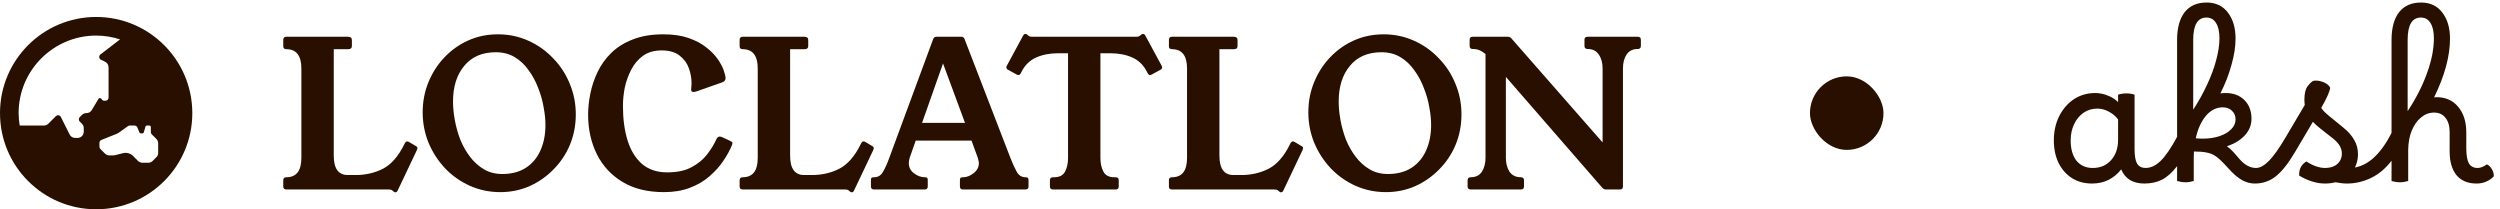 <svg width="442" height="37" viewBox="0 0 442 37" fill="none" xmlns="http://www.w3.org/2000/svg">
<path d="M17 3C7.611 3 0 10.611 0 20C0 29.389 7.611 37 17 37C26.389 37 34 29.389 34 20C34 10.611 26.389 3 17 3ZM16.223 19.467C16.025 19.798 15.667 20 15.282 20H15.261C14.97 20 14.691 20.116 14.486 20.322L14.098 20.709C13.884 20.923 13.884 21.271 14.098 21.485L14.486 21.873C14.691 22.078 14.807 22.357 14.807 22.648V23.29C14.807 23.896 14.316 24.387 13.71 24.387H13.291C12.876 24.387 12.496 24.153 12.311 23.78L10.76 20.68C10.593 20.346 10.146 20.273 9.882 20.537L8.547 21.871C8.342 22.077 8.063 22.193 7.772 22.193H3.483C3.367 21.477 3.29 20.748 3.29 20C3.29 12.441 9.44 6.29 17 6.29C18.474 6.29 19.893 6.531 21.225 6.963L17.786 9.605C17.436 9.838 17.469 10.363 17.845 10.551L18.588 10.922C18.959 11.108 19.194 11.488 19.194 11.903V17.258C19.194 17.561 18.948 17.806 18.645 17.806H18.435C18.228 17.806 18.038 17.689 17.945 17.503C17.838 17.29 17.537 17.278 17.413 17.483L16.223 19.467ZM27.968 27.021C27.968 27.312 27.852 27.591 27.646 27.797L26.99 28.453C26.785 28.658 26.506 28.774 26.215 28.774H25.176C24.885 28.774 24.606 28.658 24.401 28.453L23.509 27.561C23.285 27.337 23.006 27.175 22.701 27.09C22.396 27.006 22.074 27.001 21.766 27.078L20.308 27.443C20.221 27.465 20.132 27.476 20.042 27.476H19.333C19.043 27.476 18.764 27.36 18.558 27.154L17.742 26.338C17.639 26.235 17.581 26.096 17.581 25.95V25.251C17.581 25.027 17.718 24.825 17.926 24.741L20.623 23.663C20.759 23.608 20.887 23.538 21.006 23.453L22.631 22.296C22.724 22.23 22.835 22.194 22.949 22.194H23.778C24 22.194 24.2 22.327 24.285 22.532L24.651 23.413C24.672 23.463 24.707 23.506 24.752 23.536C24.797 23.566 24.85 23.582 24.904 23.582H25.165C25.287 23.582 25.394 23.501 25.428 23.384L25.716 22.392C25.75 22.275 25.857 22.195 25.979 22.195H26.395C26.546 22.195 26.669 22.318 26.669 22.469V23.355C26.669 23.501 26.726 23.641 26.829 23.743L27.646 24.56C27.851 24.765 27.967 25.044 27.967 25.335V27.021H27.968Z" fill="#280F00"/>
<path d="M73.48 25.796C73.696 25.892 73.804 26.036 73.804 26.228C73.804 26.252 73.792 26.288 73.768 26.336C73.768 26.36 73.744 26.432 73.696 26.552L70.312 33.68C70.216 33.896 70.072 34.004 69.88 34.004C69.832 34.004 69.772 33.98 69.7 33.932C69.628 33.908 69.52 33.824 69.376 33.68C69.256 33.56 69.016 33.5 68.656 33.5H50.62C50.26 33.5 50.08 33.32 50.08 32.96V31.88C50.08 31.52 50.26 31.34 50.62 31.34C52.396 31.34 53.284 30.2 53.284 27.92V12.116C53.284 9.836 52.396 8.696 50.62 8.696C50.26 8.696 50.08 8.516 50.08 8.156V7.076C50.08 6.692 50.26 6.5 50.62 6.5H61.528C61.984 6.5 62.212 6.692 62.212 7.076V8.156C62.212 8.516 61.996 8.696 61.564 8.696H59.008V27.524C59.008 29.804 59.836 30.944 61.492 30.944H62.896C64.648 30.944 66.256 30.572 67.72 29.828C69.184 29.06 70.432 27.632 71.464 25.544L71.572 25.328C71.692 25.112 71.836 25.004 72.004 25.004C72.124 25.004 72.232 25.04 72.328 25.112L73.48 25.796ZM88.049 6.068C89.945 6.068 91.721 6.44 93.377 7.184C95.057 7.928 96.521 8.96 97.769 10.28C99.041 11.576 100.025 13.076 100.721 14.78C101.441 16.484 101.801 18.296 101.801 20.216C101.801 22.136 101.453 23.936 100.757 25.616C100.061 27.272 99.089 28.724 97.841 29.972C96.617 31.22 95.201 32.204 93.593 32.924C91.985 33.62 90.269 33.968 88.445 33.968C86.549 33.968 84.761 33.596 83.081 32.852C81.425 32.108 79.973 31.088 78.725 29.792C77.477 28.472 76.493 26.96 75.773 25.256C75.077 23.552 74.729 21.752 74.729 19.856C74.729 17.984 75.065 16.22 75.737 14.564C76.409 12.908 77.345 11.444 78.545 10.172C79.769 8.876 81.185 7.868 82.793 7.148C84.401 6.428 86.153 6.068 88.049 6.068ZM87.653 9.236C85.253 9.236 83.393 10.04 82.073 11.648C80.753 13.232 80.093 15.332 80.093 17.948C80.093 18.98 80.201 20.084 80.417 21.26C80.633 22.436 80.957 23.588 81.389 24.716C81.845 25.82 82.421 26.828 83.117 27.74C83.813 28.652 84.629 29.384 85.565 29.936C86.501 30.488 87.581 30.764 88.805 30.764C90.437 30.764 91.817 30.404 92.945 29.684C94.097 28.94 94.961 27.92 95.537 26.624C96.137 25.304 96.437 23.792 96.437 22.088C96.437 21.152 96.329 20.108 96.113 18.956C95.921 17.804 95.597 16.664 95.141 15.536C94.709 14.384 94.145 13.34 93.449 12.404C92.777 11.444 91.961 10.676 91.001 10.1C90.041 9.524 88.925 9.236 87.653 9.236ZM128.999 24.86C129.143 24.932 129.263 25.004 129.359 25.076C129.455 25.124 129.503 25.208 129.503 25.328C129.503 25.376 129.479 25.472 129.431 25.616C129.047 26.552 128.519 27.512 127.847 28.496C127.199 29.456 126.383 30.356 125.399 31.196C124.439 32.036 123.287 32.708 121.943 33.212C120.623 33.716 119.099 33.968 117.371 33.968C114.491 33.968 112.055 33.368 110.063 32.168C108.071 30.968 106.559 29.336 105.527 27.272C104.495 25.184 103.979 22.856 103.979 20.288C103.979 19.088 104.111 17.84 104.375 16.544C104.639 15.224 105.071 13.94 105.671 12.692C106.271 11.444 107.075 10.328 108.083 9.344C109.115 8.336 110.387 7.544 111.899 6.968C113.411 6.368 115.199 6.068 117.263 6.068C118.991 6.068 120.479 6.284 121.727 6.716C122.975 7.148 124.019 7.7 124.859 8.372C125.699 9.02 126.371 9.704 126.875 10.424C127.379 11.144 127.739 11.816 127.955 12.44C128.171 13.064 128.279 13.532 128.279 13.844C128.279 14.18 128.075 14.42 127.667 14.564L123.275 16.112C123.035 16.208 122.819 16.256 122.627 16.256C122.339 16.256 122.195 16.136 122.195 15.896C122.195 15.848 122.207 15.668 122.231 15.356C122.255 15.044 122.267 14.828 122.267 14.708C122.267 13.844 122.111 12.968 121.799 12.08C121.487 11.192 120.947 10.448 120.179 9.848C119.411 9.224 118.343 8.912 116.975 8.912C115.679 8.912 114.587 9.224 113.699 9.848C112.835 10.472 112.139 11.288 111.611 12.296C111.083 13.304 110.699 14.372 110.459 15.5C110.243 16.628 110.135 17.696 110.135 18.704C110.135 21.032 110.411 23.084 110.963 24.86C111.515 26.612 112.367 27.992 113.519 29C114.695 29.984 116.171 30.476 117.947 30.476C119.723 30.476 121.175 30.164 122.303 29.54C123.455 28.916 124.367 28.16 125.039 27.272C125.735 26.36 126.275 25.472 126.659 24.608C126.803 24.296 127.007 24.14 127.271 24.14C127.391 24.14 127.547 24.188 127.739 24.284L128.999 24.86ZM154.164 25.796C154.38 25.892 154.488 26.036 154.488 26.228C154.488 26.252 154.476 26.288 154.452 26.336C154.452 26.36 154.428 26.432 154.38 26.552L150.996 33.68C150.9 33.896 150.756 34.004 150.564 34.004C150.516 34.004 150.456 33.98 150.384 33.932C150.312 33.908 150.204 33.824 150.06 33.68C149.94 33.56 149.7 33.5 149.34 33.5H131.304C130.944 33.5 130.764 33.32 130.764 32.96V31.88C130.764 31.52 130.944 31.34 131.304 31.34C133.08 31.34 133.968 30.2 133.968 27.92V12.116C133.968 9.836 133.08 8.696 131.304 8.696C130.944 8.696 130.764 8.516 130.764 8.156V7.076C130.764 6.692 130.944 6.5 131.304 6.5H142.212C142.668 6.5 142.896 6.692 142.896 7.076V8.156C142.896 8.516 142.68 8.696 142.248 8.696H139.692V27.524C139.692 29.804 140.52 30.944 142.176 30.944H143.58C145.332 30.944 146.94 30.572 148.404 29.828C149.868 29.06 151.116 27.632 152.148 25.544L152.256 25.328C152.376 25.112 152.52 25.004 152.688 25.004C152.808 25.004 152.916 25.04 153.012 25.112L154.164 25.796ZM178.642 27.92C179.026 28.904 179.398 29.72 179.758 30.368C180.118 31.016 180.634 31.34 181.306 31.34C181.546 31.34 181.69 31.388 181.738 31.484C181.81 31.556 181.846 31.688 181.846 31.88V32.96C181.846 33.32 181.666 33.5 181.306 33.5H170.254C169.894 33.5 169.714 33.32 169.714 32.96V31.88C169.714 31.688 169.738 31.556 169.786 31.484C169.858 31.388 170.014 31.34 170.254 31.34C170.902 31.34 171.526 31.1 172.126 30.62C172.75 30.14 173.062 29.552 173.062 28.856C173.062 28.688 173.038 28.532 172.99 28.388C172.966 28.244 172.93 28.088 172.882 27.92L171.766 24.86H161.902L160.822 27.92C160.774 28.088 160.738 28.256 160.714 28.424C160.69 28.568 160.678 28.7 160.678 28.82C160.678 29.588 160.99 30.2 161.614 30.656C162.238 31.112 162.862 31.34 163.486 31.34C163.75 31.34 163.906 31.388 163.954 31.484C164.002 31.556 164.026 31.688 164.026 31.88V32.96C164.026 33.32 163.846 33.5 163.486 33.5H154.522C154.162 33.5 153.982 33.32 153.982 32.96V31.88C153.982 31.688 154.006 31.556 154.054 31.484C154.126 31.388 154.282 31.34 154.522 31.34C155.242 31.34 155.782 31.004 156.142 30.332C156.526 29.66 156.886 28.856 157.222 27.92L164.962 6.968C165.058 6.656 165.262 6.5 165.574 6.5H169.93C170.242 6.5 170.446 6.644 170.542 6.932L178.642 27.92ZM163.018 21.728H170.614L166.726 11.216L163.018 21.728ZM200.854 6.5C200.974 6.5 201.106 6.488 201.25 6.464C201.418 6.416 201.586 6.308 201.754 6.14C201.85 6.044 201.958 5.996 202.078 5.996C202.27 5.996 202.414 6.104 202.51 6.32L205.354 11.576C205.426 11.72 205.462 11.828 205.462 11.9C205.462 12.092 205.366 12.236 205.174 12.332L203.662 13.16C203.518 13.232 203.398 13.268 203.302 13.268C203.158 13.268 203.026 13.16 202.906 12.944L202.798 12.728C202.198 11.528 201.334 10.676 200.206 10.172C199.078 9.668 197.782 9.416 196.318 9.416H194.554V27.92C194.554 28.88 194.734 29.696 195.094 30.368C195.454 31.016 196.09 31.34 197.002 31.34H197.254C197.614 31.34 197.794 31.52 197.794 31.88V32.96C197.794 33.32 197.614 33.5 197.254 33.5H186.166C185.806 33.5 185.626 33.32 185.626 32.96V31.88C185.626 31.52 185.806 31.34 186.166 31.34H186.382C187.294 31.34 187.93 31.016 188.29 30.368C188.65 29.696 188.83 28.88 188.83 27.92V9.416H187.066C185.602 9.416 184.306 9.668 183.178 10.172C182.05 10.676 181.186 11.528 180.586 12.728L180.478 12.944C180.358 13.16 180.226 13.268 180.082 13.268C179.986 13.268 179.866 13.232 179.722 13.16L178.21 12.332C178.018 12.236 177.922 12.092 177.922 11.9C177.922 11.828 177.958 11.72 178.03 11.576L180.874 6.32C180.994 6.104 181.138 5.996 181.306 5.996C181.426 5.996 181.534 6.044 181.63 6.14C181.798 6.308 181.954 6.416 182.098 6.464C182.266 6.488 182.41 6.5 182.53 6.5H200.854ZM230.066 25.796C230.282 25.892 230.39 26.036 230.39 26.228C230.39 26.252 230.378 26.288 230.354 26.336C230.354 26.36 230.33 26.432 230.282 26.552L226.898 33.68C226.802 33.896 226.658 34.004 226.466 34.004C226.418 34.004 226.358 33.98 226.286 33.932C226.214 33.908 226.106 33.824 225.962 33.68C225.842 33.56 225.602 33.5 225.242 33.5H207.206C206.846 33.5 206.666 33.32 206.666 32.96V31.88C206.666 31.52 206.846 31.34 207.206 31.34C208.982 31.34 209.87 30.2 209.87 27.92V12.116C209.87 9.836 208.982 8.696 207.206 8.696C206.846 8.696 206.666 8.516 206.666 8.156V7.076C206.666 6.692 206.846 6.5 207.206 6.5H218.114C218.57 6.5 218.798 6.692 218.798 7.076V8.156C218.798 8.516 218.582 8.696 218.15 8.696H215.594V27.524C215.594 29.804 216.422 30.944 218.078 30.944H219.482C221.234 30.944 222.842 30.572 224.306 29.828C225.77 29.06 227.018 27.632 228.05 25.544L228.158 25.328C228.278 25.112 228.422 25.004 228.59 25.004C228.71 25.004 228.818 25.04 228.914 25.112L230.066 25.796ZM244.635 6.068C246.531 6.068 248.307 6.44 249.963 7.184C251.643 7.928 253.107 8.96 254.355 10.28C255.627 11.576 256.611 13.076 257.307 14.78C258.027 16.484 258.387 18.296 258.387 20.216C258.387 22.136 258.039 23.936 257.343 25.616C256.647 27.272 255.675 28.724 254.427 29.972C253.203 31.22 251.787 32.204 250.179 32.924C248.571 33.62 246.855 33.968 245.031 33.968C243.135 33.968 241.347 33.596 239.667 32.852C238.011 32.108 236.559 31.088 235.311 29.792C234.063 28.472 233.079 26.96 232.359 25.256C231.663 23.552 231.315 21.752 231.315 19.856C231.315 17.984 231.651 16.22 232.323 14.564C232.995 12.908 233.931 11.444 235.131 10.172C236.355 8.876 237.771 7.868 239.379 7.148C240.987 6.428 242.739 6.068 244.635 6.068ZM244.239 9.236C241.839 9.236 239.979 10.04 238.659 11.648C237.339 13.232 236.679 15.332 236.679 17.948C236.679 18.98 236.787 20.084 237.003 21.26C237.219 22.436 237.543 23.588 237.975 24.716C238.431 25.82 239.007 26.828 239.703 27.74C240.399 28.652 241.215 29.384 242.151 29.936C243.087 30.488 244.167 30.764 245.391 30.764C247.023 30.764 248.403 30.404 249.531 29.684C250.683 28.94 251.547 27.92 252.123 26.624C252.723 25.304 253.023 23.792 253.023 22.088C253.023 21.152 252.915 20.108 252.699 18.956C252.507 17.804 252.183 16.664 251.727 15.536C251.295 14.384 250.731 13.34 250.035 12.404C249.363 11.444 248.547 10.676 247.587 10.1C246.627 9.524 245.511 9.236 244.239 9.236ZM289.567 6.5C289.927 6.5 290.107 6.68 290.107 7.04V8.12C290.107 8.48 289.927 8.66 289.567 8.66C288.679 8.66 288.019 8.984 287.587 9.632C287.155 10.28 286.939 11.096 286.939 12.08V32.96C286.939 33.32 286.759 33.5 286.399 33.5H283.915C283.675 33.5 283.459 33.392 283.267 33.176L266.239 13.592V27.92C266.239 28.88 266.455 29.696 266.887 30.368C267.343 31.016 268.015 31.34 268.903 31.34C269.263 31.34 269.443 31.52 269.443 31.88V32.96C269.443 33.32 269.263 33.5 268.903 33.5H260.011C259.651 33.5 259.471 33.32 259.471 32.96V31.88C259.471 31.52 259.651 31.34 260.011 31.34C260.899 31.34 261.559 31.016 261.991 30.368C262.423 29.696 262.639 28.88 262.639 27.92V9.56C262.279 9.248 261.919 9.02 261.559 8.876C261.223 8.732 260.827 8.66 260.371 8.66C260.011 8.66 259.831 8.48 259.831 8.12V7.04C259.831 6.68 260.011 6.5 260.371 6.5H266.599C266.863 6.5 267.079 6.608 267.247 6.824L283.339 25.184V12.08C283.339 11.096 283.111 10.28 282.655 9.632C282.223 8.984 281.563 8.66 280.675 8.66C280.315 8.66 280.135 8.48 280.135 8.12V7.04C280.135 6.68 280.315 6.5 280.675 6.5H289.567Z" fill="#280F00"/>
<rect x="320" y="13.5" width="13" height="13" rx="6.5" fill="#280F00"/>
<path d="M369.872 32.448C368.528 32.448 367.344 32.128 366.32 31.488C365.317 30.848 364.528 29.952 363.952 28.8C363.397 27.648 363.12 26.325 363.12 24.832C363.12 23.211 363.44 21.771 364.08 20.512C364.72 19.253 365.584 18.261 366.672 17.536C367.781 16.811 369.04 16.448 370.448 16.448C371.195 16.448 371.931 16.597 372.656 16.896C373.381 17.173 373.989 17.557 374.48 18.048V16.736C374.672 16.672 374.896 16.619 375.152 16.576C375.408 16.533 375.675 16.512 375.952 16.512C376.464 16.512 376.944 16.587 377.392 16.736V26.4C377.392 27.573 377.541 28.416 377.84 28.928C378.16 29.44 378.661 29.696 379.344 29.696C379.643 29.696 379.867 29.824 380.016 30.08C380.187 30.336 380.272 30.677 380.272 31.104C380.272 31.445 380.176 31.755 379.984 32.032C379.813 32.309 379.525 32.448 379.12 32.448C377.093 32.448 375.728 31.616 375.024 29.952C374.405 30.741 373.659 31.36 372.784 31.808C371.909 32.235 370.939 32.448 369.872 32.448ZM366.096 24.832C366.096 26.347 366.437 27.541 367.12 28.416C367.824 29.269 368.784 29.696 370 29.696C371.344 29.696 372.421 29.237 373.232 28.32C374.064 27.403 374.48 26.197 374.48 24.704V21.12C374.053 20.544 373.509 20.085 372.848 19.744C372.187 19.381 371.504 19.2 370.8 19.2C369.883 19.2 369.072 19.445 368.368 19.936C367.664 20.427 367.109 21.099 366.704 21.952C366.299 22.784 366.096 23.744 366.096 24.832ZM379.119 32.448C378.842 32.448 378.618 32.32 378.447 32.064C378.276 31.808 378.191 31.477 378.191 31.072C378.191 30.645 378.298 30.315 378.511 30.08C378.703 29.824 378.97 29.696 379.311 29.696C380.25 29.696 381.146 29.28 381.999 28.448C382.874 27.595 383.844 26.176 384.911 24.192V7.072C384.911 4.939 385.359 3.296 386.255 2.144C387.172 0.992 388.495 0.427 390.223 0.448C391.802 0.469 393.028 1.067 393.903 2.24C394.799 3.413 395.247 4.939 395.247 6.816C395.247 8.245 395.002 9.813 394.511 11.52C394.042 13.227 393.391 14.891 392.559 16.512C392.858 16.469 393.167 16.448 393.487 16.448C394.874 16.448 395.983 16.864 396.815 17.696C397.647 18.528 398.063 19.627 398.063 20.992C398.063 22.101 397.668 23.083 396.879 23.936C396.09 24.789 395.034 25.429 393.711 25.856C394.138 26.155 394.532 26.507 394.895 26.912L395.951 28.128C396.868 29.173 397.839 29.696 398.863 29.696C399.14 29.696 399.364 29.824 399.535 30.08C399.706 30.336 399.791 30.677 399.791 31.104C399.791 32 399.396 32.448 398.607 32.448C397.903 32.448 397.199 32.267 396.495 31.904C395.812 31.52 395.151 30.997 394.511 30.336L393.167 28.896C392.655 28.341 392.175 27.915 391.727 27.616C391.279 27.296 390.756 27.083 390.159 26.976C389.583 26.848 388.826 26.784 387.887 26.784C387.866 27.125 387.855 27.467 387.855 27.808V32C387.642 32.064 387.407 32.117 387.151 32.16C386.895 32.203 386.65 32.224 386.415 32.224C385.924 32.224 385.423 32.149 384.911 32V29.376C384.036 30.507 383.14 31.307 382.223 31.776C381.327 32.224 380.292 32.448 379.119 32.448ZM387.759 7.04V19.392C388.719 17.92 389.54 16.437 390.223 14.944C390.927 13.451 391.46 12.011 391.823 10.624C392.207 9.216 392.399 7.936 392.399 6.784C392.399 5.589 392.196 4.683 391.791 4.064C391.407 3.424 390.842 3.104 390.095 3.104C388.538 3.104 387.759 4.416 387.759 7.04ZM392.975 18.976C391.844 18.976 390.852 19.477 389.999 20.48C389.167 21.483 388.57 22.805 388.207 24.448C388.57 24.491 388.986 24.512 389.455 24.512C390.564 24.512 391.556 24.363 392.431 24.064C393.306 23.765 393.988 23.36 394.479 22.848C394.991 22.336 395.247 21.76 395.247 21.12C395.247 20.48 395.034 19.968 394.607 19.584C394.202 19.179 393.658 18.976 392.975 18.976ZM398.65 32.448C398.373 32.448 398.149 32.32 397.978 32.064C397.808 31.808 397.722 31.477 397.722 31.072C397.722 30.155 398.106 29.696 398.874 29.696C399.557 29.696 400.314 29.28 401.146 28.448C401.978 27.595 402.949 26.229 404.058 24.352L407.482 18.56C407.44 18.261 407.418 17.941 407.418 17.6C407.418 16.533 407.61 15.744 407.994 15.232C408.4 14.72 408.73 14.411 408.986 14.304C409.349 14.219 409.733 14.229 410.138 14.336C410.565 14.421 410.949 14.571 411.29 14.784C411.632 14.997 411.866 15.253 411.994 15.552C411.909 15.936 411.749 16.395 411.514 16.928C411.28 17.461 410.906 18.176 410.394 19.072C410.544 19.307 410.736 19.541 410.97 19.776C411.205 20.011 411.493 20.267 411.834 20.544L414.266 22.528C415.141 23.232 415.792 23.968 416.218 24.736C416.666 25.483 416.89 26.325 416.89 27.264C416.89 28.395 416.57 29.397 415.93 30.272C416.037 30.507 416.09 30.784 416.09 31.104C416.09 31.509 415.984 31.829 415.77 32.064C415.578 32.32 415.301 32.448 414.938 32.448C414.597 32.448 414.266 32.427 413.946 32.384C413.626 32.341 413.274 32.288 412.89 32.224C412.314 32.373 411.706 32.448 411.066 32.448C410.32 32.448 409.573 32.331 408.826 32.096C408.08 31.883 407.301 31.531 406.49 31.04C406.448 29.909 406.874 29.077 407.77 28.544C408.944 29.312 410.053 29.696 411.098 29.696C411.994 29.696 412.709 29.461 413.242 28.992C413.776 28.501 414.042 27.883 414.042 27.136C414.042 26.197 413.53 25.323 412.506 24.512L410.074 22.592C409.648 22.251 409.264 21.899 408.922 21.536L405.722 26.944C404.549 28.928 403.418 30.347 402.33 31.2C401.264 32.032 400.037 32.448 398.65 32.448ZM414.952 32.448C414.674 32.448 414.45 32.32 414.28 32.064C414.088 31.808 413.992 31.477 413.992 31.072C413.992 30.176 414.386 29.728 415.176 29.728C416.712 29.728 418.12 29.195 419.4 28.128C420.68 27.04 421.821 25.493 422.824 23.488V7.072C422.824 4.939 423.272 3.296 424.168 2.144C425.085 0.992 426.408 0.427 428.136 0.448C429.714 0.469 430.941 1.067 431.816 2.24C432.712 3.413 433.16 4.939 433.16 6.816C433.16 9.931 432.221 13.397 430.344 17.216C430.493 17.195 430.642 17.184 430.792 17.184C432.392 17.184 433.661 17.749 434.6 18.88C435.56 20.011 436.04 21.525 436.04 23.424V26.176C436.04 27.413 436.189 28.309 436.488 28.864C436.808 29.419 437.33 29.696 438.056 29.696C438.29 29.696 438.546 29.643 438.824 29.536C439.101 29.429 439.389 29.269 439.688 29.056C440.05 29.227 440.349 29.525 440.584 29.952C440.818 30.357 440.925 30.763 440.904 31.168C440.562 31.552 440.125 31.861 439.592 32.096C439.058 32.331 438.482 32.448 437.864 32.448C436.328 32.448 435.144 31.957 434.312 30.976C433.501 29.973 433.096 28.565 433.096 26.752V23.36C433.096 22.272 432.85 21.429 432.36 20.832C431.89 20.213 431.218 19.904 430.344 19.904C429.49 19.904 428.722 20.192 428.04 20.768C427.357 21.323 426.813 22.091 426.408 23.072C426.002 24.053 425.789 25.184 425.768 26.464V32C425.554 32.064 425.32 32.117 425.064 32.16C424.808 32.203 424.562 32.224 424.328 32.224C423.837 32.224 423.336 32.149 422.824 32V28.416C421.778 29.781 420.573 30.795 419.208 31.456C417.842 32.117 416.424 32.448 414.952 32.448ZM425.672 7.04V19.648C427.165 17.387 428.306 15.147 429.096 12.928C429.906 10.709 430.312 8.661 430.312 6.784C430.312 5.589 430.109 4.683 429.704 4.064C429.32 3.424 428.754 3.104 428.008 3.104C426.45 3.104 425.672 4.416 425.672 7.04Z" fill="#280F00"/>
</svg>
